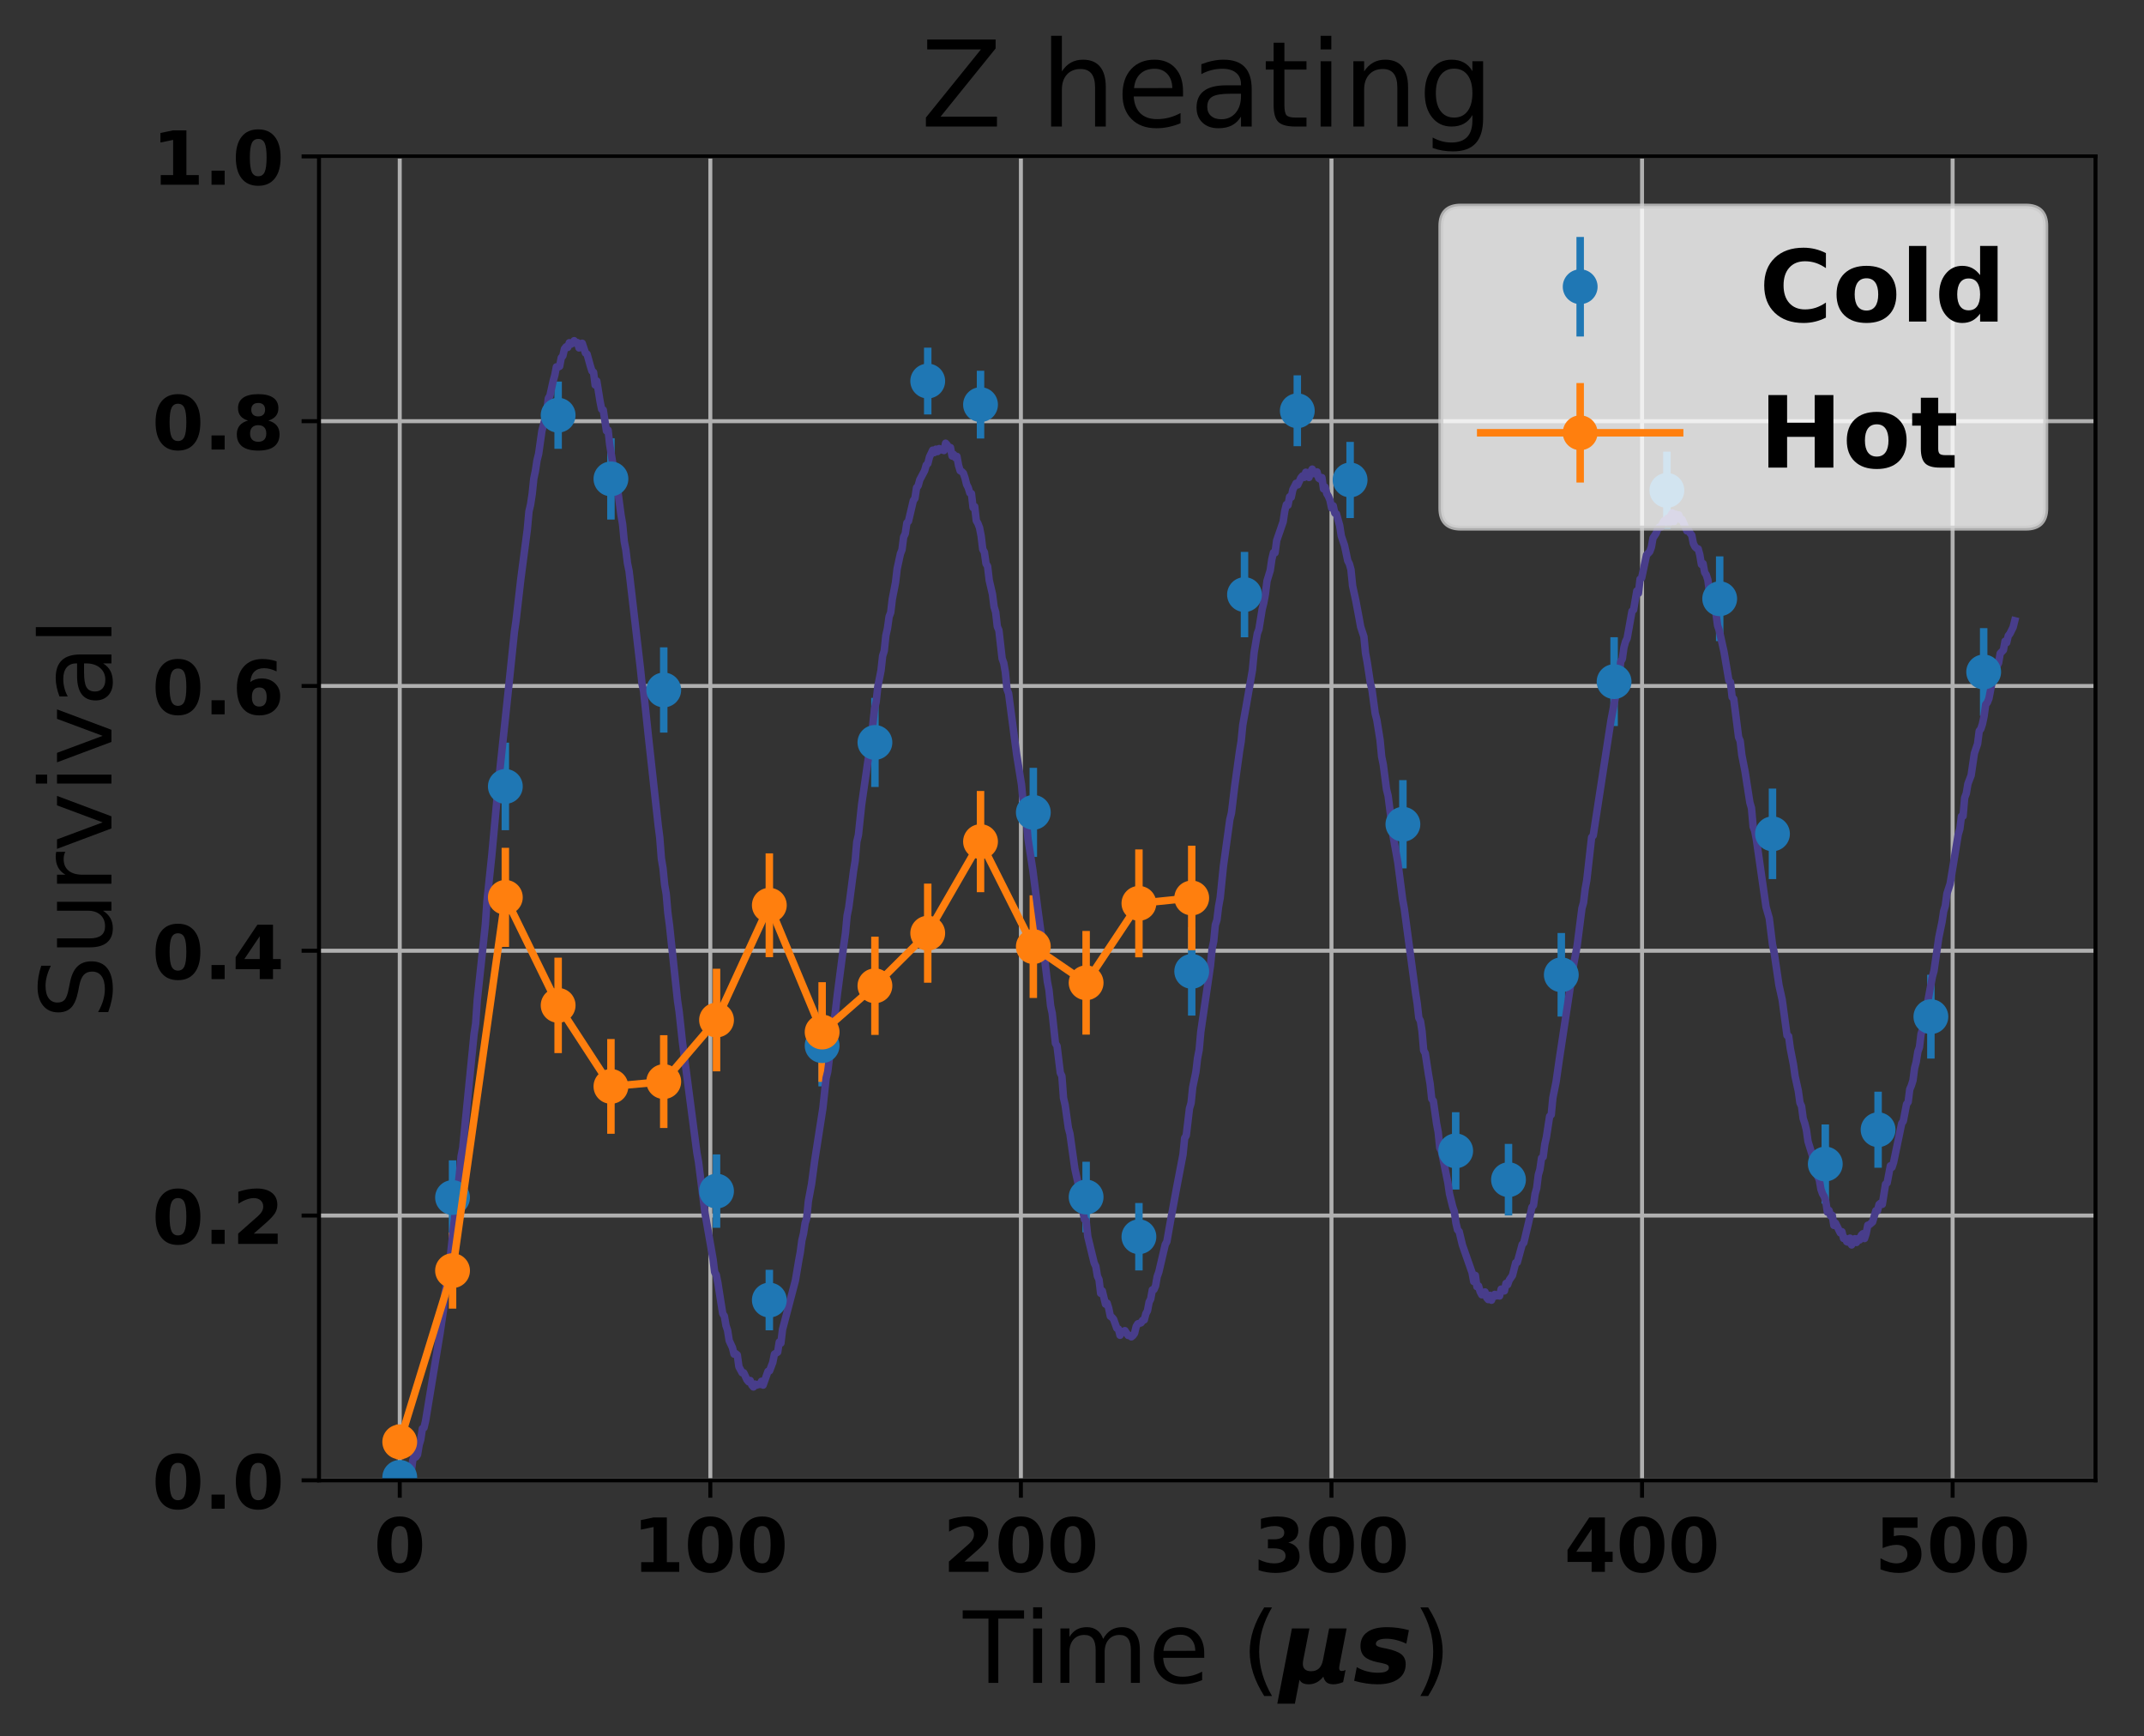 <?xml version="1.0" encoding="utf-8" standalone="no"?>
<!DOCTYPE svg PUBLIC "-//W3C//DTD SVG 1.1//EN"
  "http://www.w3.org/Graphics/SVG/1.1/DTD/svg11.dtd">
<!-- Created with matplotlib (http://matplotlib.org/) -->
<svg height="349pt" version="1.1" viewBox="0 0 431 349" width="431pt" xmlns="http://www.w3.org/2000/svg" xmlns:xlink="http://www.w3.org/1999/xlink">
 <rect x="0" y="0" width="431" height="349" fill="#333333" stroke="none"/>
 <defs>
  <style type="text/css">
*{stroke-linecap:butt;stroke-linejoin:round;}
  </style>
 </defs>
 <g id="figure_1">
  <g id="patch_1">
   <path d="M 0 349.665 
L 431.947 349.665 
L 431.947 0 
L 0 0 
z
" style="fill:none;"/>
  </g>
  <g id="axes_1">
   <g id="patch_2">
    <path d="M 64.127 297.548 
L 421.247 297.548 
L 421.247 31.436 
L 64.127 31.436 
z
" style="fill:none;"/>
   </g>
   <g id="matplotlib.axis_1">
    <g id="xtick_1">
     <g id="line2d_1">
      <path clip-path="url(#pb8726b7de2)" d="M 80.36 297.548 
L 80.36 31.436 
" style="fill:none;stroke:#b0b0b0;stroke-linecap:square;stroke-width:0.8;"/>
     </g>
     <g id="line2d_2">
      <defs>
       <path d="M 0 0 
L 0 3.5 
" id="m005f0a59be" style="stroke:#000000;stroke-width:0.8;"/>
      </defs>
      <g>
       <use style="stroke:#000000;stroke-width:0.8;" x="80.36" xlink:href="#m005f0a59be" y="297.548"/>
      </g>
     </g>
     <g id="text_1">
      <!-- 0 -->
      <defs>
       <path d="M 46 36.531 
Q 46 50.203 43.438 55.781 
Q 40.875 61.375 34.812 61.375 
Q 28.766 61.375 26.172 55.781 
Q 23.578 50.203 23.578 36.531 
Q 23.578 22.703 26.172 17.031 
Q 28.766 11.375 34.812 11.375 
Q 40.828 11.375 43.406 17.031 
Q 46 22.703 46 36.531 
z
M 64.797 36.375 
Q 64.797 18.266 56.984 8.422 
Q 49.172 -1.422 34.812 -1.422 
Q 20.406 -1.422 12.594 8.422 
Q 4.781 18.266 4.781 36.375 
Q 4.781 54.547 12.594 64.375 
Q 20.406 74.219 34.812 74.219 
Q 49.172 74.219 56.984 64.375 
Q 64.797 54.547 64.797 36.375 
z
" id="DejaVuSans-Bold-30"/>
      </defs>
      <g transform="translate(75.142 315.946)scale(0.15 -0.15)">
       <use xlink:href="#DejaVuSans-Bold-30"/>
      </g>
     </g>
    </g>
    <g id="xtick_2">
     <g id="line2d_3">
      <path clip-path="url(#pb8726b7de2)" d="M 142.794 297.548 
L 142.794 31.436 
" style="fill:none;stroke:#b0b0b0;stroke-linecap:square;stroke-width:0.8;"/>
     </g>
     <g id="line2d_4">
      <g>
       <use style="stroke:#000000;stroke-width:0.8;" x="142.794" xlink:href="#m005f0a59be" y="297.548"/>
      </g>
     </g>
     <g id="text_2">
      <!-- 100 -->
      <defs>
       <path d="M 11.719 12.984 
L 28.328 12.984 
L 28.328 60.109 
L 11.281 56.594 
L 11.281 69.391 
L 28.219 72.906 
L 46.094 72.906 
L 46.094 12.984 
L 62.703 12.984 
L 62.703 0 
L 11.719 0 
z
" id="DejaVuSans-Bold-31"/>
      </defs>
      <g transform="translate(127.139 315.946)scale(0.15 -0.15)">
       <use xlink:href="#DejaVuSans-Bold-31"/>
       <use x="69.58" xlink:href="#DejaVuSans-Bold-30"/>
       <use x="139.16" xlink:href="#DejaVuSans-Bold-30"/>
      </g>
     </g>
    </g>
    <g id="xtick_3">
     <g id="line2d_5">
      <path clip-path="url(#pb8726b7de2)" d="M 205.227 297.548 
L 205.227 31.436 
" style="fill:none;stroke:#b0b0b0;stroke-linecap:square;stroke-width:0.8;"/>
     </g>
     <g id="line2d_6">
      <g>
       <use style="stroke:#000000;stroke-width:0.8;" x="205.227" xlink:href="#m005f0a59be" y="297.548"/>
      </g>
     </g>
     <g id="text_3">
      <!-- 200 -->
      <defs>
       <path d="M 28.812 13.812 
L 60.891 13.812 
L 60.891 0 
L 7.906 0 
L 7.906 13.812 
L 34.516 37.312 
Q 38.094 40.531 39.797 43.609 
Q 41.5 46.688 41.5 50 
Q 41.5 55.125 38.062 58.25 
Q 34.625 61.375 28.906 61.375 
Q 24.516 61.375 19.281 59.5 
Q 14.062 57.625 8.109 53.906 
L 8.109 69.922 
Q 14.453 72.016 20.656 73.109 
Q 26.859 74.219 32.812 74.219 
Q 45.906 74.219 53.156 68.453 
Q 60.406 62.703 60.406 52.391 
Q 60.406 46.438 57.328 41.281 
Q 54.25 36.141 44.391 27.484 
z
" id="DejaVuSans-Bold-32"/>
      </defs>
      <g transform="translate(189.572 315.946)scale(0.15 -0.15)">
       <use xlink:href="#DejaVuSans-Bold-32"/>
       <use x="69.58" xlink:href="#DejaVuSans-Bold-30"/>
       <use x="139.16" xlink:href="#DejaVuSans-Bold-30"/>
      </g>
     </g>
    </g>
    <g id="xtick_4">
     <g id="line2d_7">
      <path clip-path="url(#pb8726b7de2)" d="M 267.661 297.548 
L 267.661 31.436 
" style="fill:none;stroke:#b0b0b0;stroke-linecap:square;stroke-width:0.8;"/>
     </g>
     <g id="line2d_8">
      <g>
       <use style="stroke:#000000;stroke-width:0.8;" x="267.661" xlink:href="#m005f0a59be" y="297.548"/>
      </g>
     </g>
     <g id="text_4">
      <!-- 300 -->
      <defs>
       <path d="M 46.578 39.312 
Q 53.953 37.406 57.781 32.688 
Q 61.625 27.984 61.625 20.703 
Q 61.625 9.859 53.312 4.219 
Q 45.016 -1.422 29.109 -1.422 
Q 23.484 -1.422 17.844 -0.516 
Q 12.203 0.391 6.688 2.203 
L 6.688 16.703 
Q 11.969 14.062 17.156 12.719 
Q 22.359 11.375 27.391 11.375 
Q 34.859 11.375 38.844 13.953 
Q 42.828 16.547 42.828 21.391 
Q 42.828 26.375 38.75 28.938 
Q 34.672 31.5 26.703 31.5 
L 19.188 31.5 
L 19.188 43.609 
L 27.094 43.609 
Q 34.188 43.609 37.641 45.828 
Q 41.109 48.047 41.109 52.594 
Q 41.109 56.781 37.734 59.078 
Q 34.375 61.375 28.219 61.375 
Q 23.688 61.375 19.047 60.344 
Q 14.406 59.328 9.812 57.328 
L 9.812 71.094 
Q 15.375 72.656 20.844 73.438 
Q 26.312 74.219 31.594 74.219 
Q 45.797 74.219 52.844 69.547 
Q 59.906 64.891 59.906 55.516 
Q 59.906 49.125 56.531 45.047 
Q 53.172 40.969 46.578 39.312 
z
" id="DejaVuSans-Bold-33"/>
      </defs>
      <g transform="translate(252.006 315.946)scale(0.15 -0.15)">
       <use xlink:href="#DejaVuSans-Bold-33"/>
       <use x="69.58" xlink:href="#DejaVuSans-Bold-30"/>
       <use x="139.16" xlink:href="#DejaVuSans-Bold-30"/>
      </g>
     </g>
    </g>
    <g id="xtick_5">
     <g id="line2d_9">
      <path clip-path="url(#pb8726b7de2)" d="M 330.094 297.548 
L 330.094 31.436 
" style="fill:none;stroke:#b0b0b0;stroke-linecap:square;stroke-width:0.8;"/>
     </g>
     <g id="line2d_10">
      <g>
       <use style="stroke:#000000;stroke-width:0.8;" x="330.094" xlink:href="#m005f0a59be" y="297.548"/>
      </g>
     </g>
     <g id="text_5">
      <!-- 400 -->
      <defs>
       <path d="M 36.812 57.422 
L 16.219 26.906 
L 36.812 26.906 
z
M 33.688 72.906 
L 54.594 72.906 
L 54.594 26.906 
L 64.984 26.906 
L 64.984 13.281 
L 54.594 13.281 
L 54.594 0 
L 36.812 0 
L 36.812 13.281 
L 4.5 13.281 
L 4.5 29.391 
z
" id="DejaVuSans-Bold-34"/>
      </defs>
      <g transform="translate(314.439 315.946)scale(0.15 -0.15)">
       <use xlink:href="#DejaVuSans-Bold-34"/>
       <use x="69.58" xlink:href="#DejaVuSans-Bold-30"/>
       <use x="139.16" xlink:href="#DejaVuSans-Bold-30"/>
      </g>
     </g>
    </g>
    <g id="xtick_6">
     <g id="line2d_11">
      <path clip-path="url(#pb8726b7de2)" d="M 392.528 297.548 
L 392.528 31.436 
" style="fill:none;stroke:#b0b0b0;stroke-linecap:square;stroke-width:0.8;"/>
     </g>
     <g id="line2d_12">
      <g>
       <use style="stroke:#000000;stroke-width:0.8;" x="392.528" xlink:href="#m005f0a59be" y="297.548"/>
      </g>
     </g>
     <g id="text_6">
      <!-- 500 -->
      <defs>
       <path d="M 10.594 72.906 
L 57.328 72.906 
L 57.328 59.078 
L 25.594 59.078 
L 25.594 47.797 
Q 27.734 48.391 29.906 48.703 
Q 32.078 49.031 34.422 49.031 
Q 47.75 49.031 55.172 42.359 
Q 62.594 35.688 62.594 23.781 
Q 62.594 11.969 54.516 5.266 
Q 46.438 -1.422 32.078 -1.422 
Q 25.875 -1.422 19.797 -0.219 
Q 13.719 0.984 7.719 3.422 
L 7.719 18.219 
Q 13.672 14.797 19.016 13.078 
Q 24.359 11.375 29.109 11.375 
Q 35.938 11.375 39.859 14.719 
Q 43.797 18.062 43.797 23.781 
Q 43.797 29.547 39.859 32.859 
Q 35.938 36.188 29.109 36.188 
Q 25.047 36.188 20.453 35.125 
Q 15.875 34.078 10.594 31.891 
z
" id="DejaVuSans-Bold-35"/>
      </defs>
      <g transform="translate(376.873 315.946)scale(0.15 -0.15)">
       <use xlink:href="#DejaVuSans-Bold-35"/>
       <use x="69.58" xlink:href="#DejaVuSans-Bold-30"/>
       <use x="139.16" xlink:href="#DejaVuSans-Bold-30"/>
      </g>
     </g>
    </g>
    <g id="text_7">
     <!-- Time ($\mu s$) -->
     <defs>
      <path d="M -0.297 72.906 
L 61.375 72.906 
L 61.375 64.594 
L 35.5 64.594 
L 35.5 0 
L 25.594 0 
L 25.594 64.594 
L -0.297 64.594 
z
" id="DejaVuSans-54"/>
      <path d="M 9.422 54.688 
L 18.406 54.688 
L 18.406 0 
L 9.422 0 
z
M 9.422 75.984 
L 18.406 75.984 
L 18.406 64.594 
L 9.422 64.594 
z
" id="DejaVuSans-69"/>
      <path d="M 52 44.188 
Q 55.375 50.25 60.062 53.125 
Q 64.75 56 71.094 56 
Q 79.641 56 84.281 50.016 
Q 88.922 44.047 88.922 33.016 
L 88.922 0 
L 79.891 0 
L 79.891 32.719 
Q 79.891 40.578 77.094 44.375 
Q 74.312 48.188 68.609 48.188 
Q 61.625 48.188 57.562 43.547 
Q 53.516 38.922 53.516 30.906 
L 53.516 0 
L 44.484 0 
L 44.484 32.719 
Q 44.484 40.625 41.703 44.406 
Q 38.922 48.188 33.109 48.188 
Q 26.219 48.188 22.156 43.531 
Q 18.109 38.875 18.109 30.906 
L 18.109 0 
L 9.078 0 
L 9.078 54.688 
L 18.109 54.688 
L 18.109 46.188 
Q 21.188 51.219 25.484 53.609 
Q 29.781 56 35.688 56 
Q 41.656 56 45.828 52.969 
Q 50 49.953 52 44.188 
z
" id="DejaVuSans-6d"/>
      <path d="M 56.203 29.594 
L 56.203 25.203 
L 14.891 25.203 
Q 15.484 15.922 20.484 11.062 
Q 25.484 6.203 34.422 6.203 
Q 39.594 6.203 44.453 7.469 
Q 49.312 8.734 54.109 11.281 
L 54.109 2.781 
Q 49.266 0.734 44.188 -0.344 
Q 39.109 -1.422 33.891 -1.422 
Q 20.797 -1.422 13.156 6.188 
Q 5.516 13.812 5.516 26.812 
Q 5.516 40.234 12.766 48.109 
Q 20.016 56 32.328 56 
Q 43.359 56 49.781 48.891 
Q 56.203 41.797 56.203 29.594 
z
M 47.219 32.234 
Q 47.125 39.594 43.094 43.984 
Q 39.062 48.391 32.422 48.391 
Q 24.906 48.391 20.391 44.141 
Q 15.875 39.891 15.188 32.172 
z
" id="DejaVuSans-65"/>
      <path id="DejaVuSans-20"/>
      <path d="M 31 75.875 
Q 24.469 64.656 21.281 53.656 
Q 18.109 42.672 18.109 31.391 
Q 18.109 20.125 21.312 9.062 
Q 24.516 -2 31 -13.188 
L 23.188 -13.188 
Q 15.875 -1.703 12.234 9.375 
Q 8.594 20.453 8.594 31.391 
Q 8.594 42.281 12.203 53.312 
Q 15.828 64.359 23.188 75.875 
z
" id="DejaVuSans-28"/>
      <path d="M -2.688 -20.906 
L 12.016 54.688 
L 29.594 54.688 
L 23.391 22.906 
Q 23.188 21.875 23.094 20.891 
Q 23 19.922 23 19.094 
Q 23 15.531 25.094 13.625 
Q 27.203 11.719 31.203 11.719 
Q 36.188 11.719 39.109 14.453 
Q 42.047 17.188 43.219 22.906 
L 49.422 54.688 
L 67 54.688 
L 59.906 18.109 
Q 59.719 17.094 59.609 16.234 
Q 59.516 15.375 59.516 14.703 
Q 59.516 13.281 60.172 12.594 
Q 60.844 11.922 62.203 11.922 
Q 63.031 11.922 63.984 12.188 
Q 64.938 12.453 65.922 12.984 
L 63.484 0.781 
Q 60.688 -0.344 58.297 -0.875 
Q 55.906 -1.422 53.719 -1.422 
Q 49.422 -1.422 47 0.438 
Q 44.578 2.297 43.609 6.297 
Q 40.578 2.438 36.891 0.5 
Q 33.203 -1.422 28.906 -1.422 
Q 25.297 -1.422 23.016 -0.266 
Q 20.75 0.875 19.672 3.219 
L 14.984 -20.906 
z
" id="DejaVuSans-BoldOblique-3bc"/>
      <path d="M 56 52.984 
L 53.422 39.406 
Q 48.297 41.844 43.219 43.109 
Q 38.141 44.391 33.594 44.391 
Q 28.422 44.391 25.609 43.047 
Q 22.797 41.703 22.797 39.203 
Q 22.797 37.75 24.359 36.859 
Q 25.922 35.984 30.516 35.016 
L 33.688 34.422 
Q 44.281 32.172 48.531 28.625 
Q 52.781 25.094 52.781 18.797 
Q 52.781 9.281 45.312 3.922 
Q 37.844 -1.422 24.422 -1.422 
Q 18.797 -1.422 12.938 -0.531 
Q 7.078 0.344 0.984 2.094 
L 3.609 15.828 
Q 8.344 13.031 13.734 11.609 
Q 19.141 10.203 24.812 10.203 
Q 30.328 10.203 33.109 11.516 
Q 35.891 12.844 35.891 15.375 
Q 35.891 17.141 34.328 18.109 
Q 32.766 19.094 27.875 20.125 
L 24.703 20.703 
Q 15.328 22.656 11.328 26.469 
Q 7.328 30.281 7.328 37.016 
Q 7.328 46.141 14.234 51.062 
Q 21.141 56 33.984 56 
Q 39.594 56 45.031 55.25 
Q 50.484 54.5 56 52.984 
z
" id="DejaVuSans-BoldOblique-73"/>
      <path d="M 8.016 75.875 
L 15.828 75.875 
Q 23.141 64.359 26.781 53.312 
Q 30.422 42.281 30.422 31.391 
Q 30.422 20.453 26.781 9.375 
Q 23.141 -1.703 15.828 -13.188 
L 8.016 -13.188 
Q 14.5 -2 17.703 9.062 
Q 20.906 20.125 20.906 31.391 
Q 20.906 42.672 17.703 53.656 
Q 14.5 64.656 8.016 75.875 
z
" id="DejaVuSans-29"/>
     </defs>
     <g transform="translate(193.587 338.265)scale(0.2 -0.2)">
      <use transform="translate(0 0.016)" xlink:href="#DejaVuSans-54"/>
      <use transform="translate(61.084 0.016)" xlink:href="#DejaVuSans-69"/>
      <use transform="translate(88.867 0.016)" xlink:href="#DejaVuSans-6d"/>
      <use transform="translate(186.279 0.016)" xlink:href="#DejaVuSans-65"/>
      <use transform="translate(247.803 0.016)" xlink:href="#DejaVuSans-20"/>
      <use transform="translate(279.59 0.016)" xlink:href="#DejaVuSans-28"/>
      <use transform="translate(318.604 0.016)" xlink:href="#DejaVuSans-BoldOblique-3bc"/>
      <use transform="translate(392.188 0.016)" xlink:href="#DejaVuSans-BoldOblique-73"/>
      <use transform="translate(451.709 0.016)" xlink:href="#DejaVuSans-29"/>
     </g>
    </g>
   </g>
   <g id="matplotlib.axis_2">
    <g id="ytick_1">
     <g id="line2d_13">
      <path clip-path="url(#pb8726b7de2)" d="M 64.127 297.548 
L 421.247 297.548 
" style="fill:none;stroke:#b0b0b0;stroke-linecap:square;stroke-width:0.8;"/>
     </g>
     <g id="line2d_14">
      <defs>
       <path d="M 0 0 
L -3.5 0 
" id="mc3ce260a5b" style="stroke:#000000;stroke-width:0.8;"/>
      </defs>
      <g>
       <use style="stroke:#000000;stroke-width:0.8;" x="64.127" xlink:href="#mc3ce260a5b" y="297.548"/>
      </g>
     </g>
     <g id="text_8">
      <!-- 0.0 -->
      <defs>
       <path d="M 10.203 18.891 
L 27.781 18.891 
L 27.781 0 
L 10.203 0 
z
" id="DejaVuSans-Bold-2e"/>
      </defs>
      <g transform="translate(30.556 303.247)scale(0.15 -0.15)">
       <use xlink:href="#DejaVuSans-Bold-30"/>
       <use x="69.58" xlink:href="#DejaVuSans-Bold-2e"/>
       <use x="107.568" xlink:href="#DejaVuSans-Bold-30"/>
      </g>
     </g>
    </g>
    <g id="ytick_2">
     <g id="line2d_15">
      <path clip-path="url(#pb8726b7de2)" d="M 64.127 244.326 
L 421.247 244.326 
" style="fill:none;stroke:#b0b0b0;stroke-linecap:square;stroke-width:0.8;"/>
     </g>
     <g id="line2d_16">
      <g>
       <use style="stroke:#000000;stroke-width:0.8;" x="64.127" xlink:href="#mc3ce260a5b" y="244.326"/>
      </g>
     </g>
     <g id="text_9">
      <!-- 0.2 -->
      <g transform="translate(30.556 250.025)scale(0.15 -0.15)">
       <use xlink:href="#DejaVuSans-Bold-30"/>
       <use x="69.58" xlink:href="#DejaVuSans-Bold-2e"/>
       <use x="107.568" xlink:href="#DejaVuSans-Bold-32"/>
      </g>
     </g>
    </g>
    <g id="ytick_3">
     <g id="line2d_17">
      <path clip-path="url(#pb8726b7de2)" d="M 64.127 191.103 
L 421.247 191.103 
" style="fill:none;stroke:#b0b0b0;stroke-linecap:square;stroke-width:0.8;"/>
     </g>
     <g id="line2d_18">
      <g>
       <use style="stroke:#000000;stroke-width:0.8;" x="64.127" xlink:href="#mc3ce260a5b" y="191.103"/>
      </g>
     </g>
     <g id="text_10">
      <!-- 0.4 -->
      <g transform="translate(30.556 196.802)scale(0.15 -0.15)">
       <use xlink:href="#DejaVuSans-Bold-30"/>
       <use x="69.58" xlink:href="#DejaVuSans-Bold-2e"/>
       <use x="107.568" xlink:href="#DejaVuSans-Bold-34"/>
      </g>
     </g>
    </g>
    <g id="ytick_4">
     <g id="line2d_19">
      <path clip-path="url(#pb8726b7de2)" d="M 64.127 137.881 
L 421.247 137.881 
" style="fill:none;stroke:#b0b0b0;stroke-linecap:square;stroke-width:0.8;"/>
     </g>
     <g id="line2d_20">
      <g>
       <use style="stroke:#000000;stroke-width:0.8;" x="64.127" xlink:href="#mc3ce260a5b" y="137.881"/>
      </g>
     </g>
     <g id="text_11">
      <!-- 0.6 -->
      <defs>
       <path d="M 36.188 35.984 
Q 31.25 35.984 28.781 32.781 
Q 26.312 29.594 26.312 23.188 
Q 26.312 16.797 28.781 13.594 
Q 31.25 10.406 36.188 10.406 
Q 41.156 10.406 43.625 13.594 
Q 46.094 16.797 46.094 23.188 
Q 46.094 29.594 43.625 32.781 
Q 41.156 35.984 36.188 35.984 
z
M 59.422 71 
L 59.422 57.516 
Q 54.781 59.719 50.672 60.766 
Q 46.578 61.812 42.672 61.812 
Q 34.281 61.812 29.594 57.141 
Q 24.906 52.484 24.125 43.312 
Q 27.344 45.703 31.094 46.891 
Q 34.859 48.094 39.312 48.094 
Q 50.484 48.094 57.344 41.547 
Q 64.203 35.016 64.203 24.422 
Q 64.203 12.703 56.531 5.641 
Q 48.875 -1.422 35.984 -1.422 
Q 21.781 -1.422 13.984 8.172 
Q 6.203 17.781 6.203 35.406 
Q 6.203 53.469 15.312 63.797 
Q 24.422 74.125 40.281 74.125 
Q 45.312 74.125 50.047 73.344 
Q 54.781 72.562 59.422 71 
z
" id="DejaVuSans-Bold-36"/>
      </defs>
      <g transform="translate(30.556 143.58)scale(0.15 -0.15)">
       <use xlink:href="#DejaVuSans-Bold-30"/>
       <use x="69.58" xlink:href="#DejaVuSans-Bold-2e"/>
       <use x="107.568" xlink:href="#DejaVuSans-Bold-36"/>
      </g>
     </g>
    </g>
    <g id="ytick_5">
     <g id="line2d_21">
      <path clip-path="url(#pb8726b7de2)" d="M 64.127 84.659 
L 421.247 84.659 
" style="fill:none;stroke:#b0b0b0;stroke-linecap:square;stroke-width:0.8;"/>
     </g>
     <g id="line2d_22">
      <g>
       <use style="stroke:#000000;stroke-width:0.8;" x="64.127" xlink:href="#mc3ce260a5b" y="84.659"/>
      </g>
     </g>
     <g id="text_12">
      <!-- 0.8 -->
      <defs>
       <path d="M 34.812 32.625 
Q 29.547 32.625 26.703 29.734 
Q 23.875 26.859 23.875 21.484 
Q 23.875 16.109 26.703 13.25 
Q 29.547 10.406 34.812 10.406 
Q 40.047 10.406 42.828 13.25 
Q 45.609 16.109 45.609 21.484 
Q 45.609 26.906 42.828 29.766 
Q 40.047 32.625 34.812 32.625 
z
M 21.094 38.812 
Q 14.453 40.828 11.078 44.969 
Q 7.719 49.125 7.719 55.328 
Q 7.719 64.547 14.594 69.375 
Q 21.484 74.219 34.812 74.219 
Q 48.047 74.219 54.922 69.406 
Q 61.812 64.594 61.812 55.328 
Q 61.812 49.125 58.422 44.969 
Q 55.031 40.828 48.391 38.812 
Q 55.812 36.766 59.594 32.156 
Q 63.375 27.547 63.375 20.516 
Q 63.375 9.672 56.172 4.125 
Q 48.969 -1.422 34.812 -1.422 
Q 20.609 -1.422 13.359 4.125 
Q 6.109 9.672 6.109 20.516 
Q 6.109 27.547 9.891 32.156 
Q 13.672 36.766 21.094 38.812 
z
M 25.484 53.422 
Q 25.484 49.078 27.906 46.734 
Q 30.328 44.391 34.812 44.391 
Q 39.203 44.391 41.594 46.734 
Q 44 49.078 44 53.422 
Q 44 57.766 41.594 60.078 
Q 39.203 62.406 34.812 62.406 
Q 30.328 62.406 27.906 60.062 
Q 25.484 57.719 25.484 53.422 
z
" id="DejaVuSans-Bold-38"/>
      </defs>
      <g transform="translate(30.556 90.357)scale(0.15 -0.15)">
       <use xlink:href="#DejaVuSans-Bold-30"/>
       <use x="69.58" xlink:href="#DejaVuSans-Bold-2e"/>
       <use x="107.568" xlink:href="#DejaVuSans-Bold-38"/>
      </g>
     </g>
    </g>
    <g id="ytick_6">
     <g id="line2d_23">
      <path clip-path="url(#pb8726b7de2)" d="M 64.127 31.436 
L 421.247 31.436 
" style="fill:none;stroke:#b0b0b0;stroke-linecap:square;stroke-width:0.8;"/>
     </g>
     <g id="line2d_24">
      <g>
       <use style="stroke:#000000;stroke-width:0.8;" x="64.127" xlink:href="#mc3ce260a5b" y="31.436"/>
      </g>
     </g>
     <g id="text_13">
      <!-- 1.0 -->
      <g transform="translate(30.556 37.135)scale(0.15 -0.15)">
       <use xlink:href="#DejaVuSans-Bold-31"/>
       <use x="69.58" xlink:href="#DejaVuSans-Bold-2e"/>
       <use x="107.568" xlink:href="#DejaVuSans-Bold-30"/>
      </g>
     </g>
    </g>
    <g id="text_14">
     <!-- Survival -->
     <defs>
      <path d="M 53.516 70.516 
L 53.516 60.891 
Q 47.906 63.578 42.922 64.891 
Q 37.938 66.219 33.297 66.219 
Q 25.25 66.219 20.875 63.094 
Q 16.5 59.969 16.5 54.203 
Q 16.5 49.359 19.406 46.891 
Q 22.312 44.438 30.422 42.922 
L 36.375 41.703 
Q 47.406 39.594 52.656 34.297 
Q 57.906 29 57.906 20.125 
Q 57.906 9.516 50.797 4.047 
Q 43.703 -1.422 29.984 -1.422 
Q 24.812 -1.422 18.969 -0.25 
Q 13.141 0.922 6.891 3.219 
L 6.891 13.375 
Q 12.891 10.016 18.656 8.297 
Q 24.422 6.594 29.984 6.594 
Q 38.422 6.594 43.016 9.906 
Q 47.609 13.234 47.609 19.391 
Q 47.609 24.75 44.312 27.781 
Q 41.016 30.812 33.5 32.328 
L 27.484 33.5 
Q 16.453 35.688 11.516 40.375 
Q 6.594 45.062 6.594 53.422 
Q 6.594 63.094 13.406 68.656 
Q 20.219 74.219 32.172 74.219 
Q 37.312 74.219 42.625 73.281 
Q 47.953 72.359 53.516 70.516 
z
" id="DejaVuSans-53"/>
      <path d="M 8.5 21.578 
L 8.5 54.688 
L 17.484 54.688 
L 17.484 21.922 
Q 17.484 14.156 20.5 10.266 
Q 23.531 6.391 29.594 6.391 
Q 36.859 6.391 41.078 11.031 
Q 45.312 15.672 45.312 23.688 
L 45.312 54.688 
L 54.297 54.688 
L 54.297 0 
L 45.312 0 
L 45.312 8.406 
Q 42.047 3.422 37.719 1 
Q 33.406 -1.422 27.688 -1.422 
Q 18.266 -1.422 13.375 4.438 
Q 8.5 10.297 8.5 21.578 
z
M 31.109 56 
z
" id="DejaVuSans-75"/>
      <path d="M 41.109 46.297 
Q 39.594 47.172 37.812 47.578 
Q 36.031 48 33.891 48 
Q 26.266 48 22.188 43.047 
Q 18.109 38.094 18.109 28.812 
L 18.109 0 
L 9.078 0 
L 9.078 54.688 
L 18.109 54.688 
L 18.109 46.188 
Q 20.953 51.172 25.484 53.578 
Q 30.031 56 36.531 56 
Q 37.453 56 38.578 55.875 
Q 39.703 55.766 41.062 55.516 
z
" id="DejaVuSans-72"/>
      <path d="M 2.984 54.688 
L 12.5 54.688 
L 29.594 8.797 
L 46.688 54.688 
L 56.203 54.688 
L 35.688 0 
L 23.484 0 
z
" id="DejaVuSans-76"/>
      <path d="M 34.281 27.484 
Q 23.391 27.484 19.188 25 
Q 14.984 22.516 14.984 16.5 
Q 14.984 11.719 18.141 8.906 
Q 21.297 6.109 26.703 6.109 
Q 34.188 6.109 38.703 11.406 
Q 43.219 16.703 43.219 25.484 
L 43.219 27.484 
z
M 52.203 31.203 
L 52.203 0 
L 43.219 0 
L 43.219 8.297 
Q 40.141 3.328 35.547 0.953 
Q 30.953 -1.422 24.312 -1.422 
Q 15.922 -1.422 10.953 3.297 
Q 6 8.016 6 15.922 
Q 6 25.141 12.172 29.828 
Q 18.359 34.516 30.609 34.516 
L 43.219 34.516 
L 43.219 35.406 
Q 43.219 41.609 39.141 45 
Q 35.062 48.391 27.688 48.391 
Q 23 48.391 18.547 47.266 
Q 14.109 46.141 10.016 43.891 
L 10.016 52.203 
Q 14.938 54.109 19.578 55.047 
Q 24.219 56 28.609 56 
Q 40.484 56 46.344 49.844 
Q 52.203 43.703 52.203 31.203 
z
" id="DejaVuSans-61"/>
      <path d="M 9.422 75.984 
L 18.406 75.984 
L 18.406 0 
L 9.422 0 
z
" id="DejaVuSans-6c"/>
     </defs>
     <g transform="translate(22.397 204.811)rotate(-90)scale(0.2 -0.2)">
      <use xlink:href="#DejaVuSans-53"/>
      <use x="63.477" xlink:href="#DejaVuSans-75"/>
      <use x="126.855" xlink:href="#DejaVuSans-72"/>
      <use x="167.969" xlink:href="#DejaVuSans-76"/>
      <use x="227.148" xlink:href="#DejaVuSans-69"/>
      <use x="254.932" xlink:href="#DejaVuSans-76"/>
      <use x="314.111" xlink:href="#DejaVuSans-61"/>
      <use x="375.391" xlink:href="#DejaVuSans-6c"/>
     </g>
    </g>
   </g>
   <g id="LineCollection_1">
    <path clip-path="url(#pb8726b7de2)" d="M 80.36 297.548 
L 80.36 296.366 
" style="fill:none;stroke:#1f77b4;stroke-width:1.5;"/>
    <path clip-path="url(#pb8726b7de2)" d="M 90.974 248.167 
L 90.974 233.238 
" style="fill:none;stroke:#1f77b4;stroke-width:1.5;"/>
    <path clip-path="url(#pb8726b7de2)" d="M 101.587 166.874 
L 101.587 149.271 
" style="fill:none;stroke:#1f77b4;stroke-width:1.5;"/>
    <path clip-path="url(#pb8726b7de2)" d="M 112.201 90.216 
L 112.201 76.692 
" style="fill:none;stroke:#1f77b4;stroke-width:1.5;"/>
    <path clip-path="url(#pb8726b7de2)" d="M 122.815 104.431 
L 122.815 88.086 
" style="fill:none;stroke:#1f77b4;stroke-width:1.5;"/>
    <path clip-path="url(#pb8726b7de2)" d="M 133.429 147.253 
L 133.429 130.115 
" style="fill:none;stroke:#1f77b4;stroke-width:1.5;"/>
    <path clip-path="url(#pb8726b7de2)" d="M 144.042 246.783 
L 144.042 232.039 
" style="fill:none;stroke:#1f77b4;stroke-width:1.5;"/>
    <path clip-path="url(#pb8726b7de2)" d="M 154.656 267.397 
L 154.656 255.232 
" style="fill:none;stroke:#1f77b4;stroke-width:1.5;"/>
    <path clip-path="url(#pb8726b7de2)" d="M 165.27 218.361 
L 165.27 201.992 
" style="fill:none;stroke:#1f77b4;stroke-width:1.5;"/>
    <path clip-path="url(#pb8726b7de2)" d="M 175.883 158.185 
L 175.883 140.282 
" style="fill:none;stroke:#1f77b4;stroke-width:1.5;"/>
    <path clip-path="url(#pb8726b7de2)" d="M 186.497 83.298 
L 186.497 69.884 
" style="fill:none;stroke:#1f77b4;stroke-width:1.5;"/>
    <path clip-path="url(#pb8726b7de2)" d="M 197.111 88.142 
L 197.111 74.523 
" style="fill:none;stroke:#1f77b4;stroke-width:1.5;"/>
    <path clip-path="url(#pb8726b7de2)" d="M 207.725 172.238 
L 207.725 154.338 
" style="fill:none;stroke:#1f77b4;stroke-width:1.5;"/>
    <path clip-path="url(#pb8726b7de2)" d="M 218.338 247.702 
L 218.338 233.508 
" style="fill:none;stroke:#1f77b4;stroke-width:1.5;"/>
    <path clip-path="url(#pb8726b7de2)" d="M 228.952 255.363 
L 228.952 241.814 
" style="fill:none;stroke:#1f77b4;stroke-width:1.5;"/>
    <path clip-path="url(#pb8726b7de2)" d="M 239.566 204.135 
L 239.566 186.356 
" style="fill:none;stroke:#1f77b4;stroke-width:1.5;"/>
    <path clip-path="url(#pb8726b7de2)" d="M 250.179 128.093 
L 250.179 110.938 
" style="fill:none;stroke:#1f77b4;stroke-width:1.5;"/>
    <path clip-path="url(#pb8726b7de2)" d="M 260.793 89.688 
L 260.793 75.441 
" style="fill:none;stroke:#1f77b4;stroke-width:1.5;"/>
    <path clip-path="url(#pb8726b7de2)" d="M 271.407 104.124 
L 271.407 88.821 
" style="fill:none;stroke:#1f77b4;stroke-width:1.5;"/>
    <path clip-path="url(#pb8726b7de2)" d="M 282.02 174.545 
L 282.02 156.805 
" style="fill:none;stroke:#1f77b4;stroke-width:1.5;"/>
    <path clip-path="url(#pb8726b7de2)" d="M 292.634 239.093 
L 292.634 223.555 
" style="fill:none;stroke:#1f77b4;stroke-width:1.5;"/>
    <path clip-path="url(#pb8726b7de2)" d="M 303.248 244.309 
L 303.248 229.929 
" style="fill:none;stroke:#1f77b4;stroke-width:1.5;"/>
    <path clip-path="url(#pb8726b7de2)" d="M 313.862 204.329 
L 313.862 187.535 
" style="fill:none;stroke:#1f77b4;stroke-width:1.5;"/>
    <path clip-path="url(#pb8726b7de2)" d="M 324.475 145.926 
L 324.475 128.087 
" style="fill:none;stroke:#1f77b4;stroke-width:1.5;"/>
    <path clip-path="url(#pb8726b7de2)" d="M 335.089 106.355 
L 335.089 90.783 
" style="fill:none;stroke:#1f77b4;stroke-width:1.5;"/>
    <path clip-path="url(#pb8726b7de2)" d="M 345.703 128.863 
L 345.703 111.826 
" style="fill:none;stroke:#1f77b4;stroke-width:1.5;"/>
    <path clip-path="url(#pb8726b7de2)" d="M 356.316 176.694 
L 356.316 158.508 
" style="fill:none;stroke:#1f77b4;stroke-width:1.5;"/>
    <path clip-path="url(#pb8726b7de2)" d="M 366.93 241.927 
L 366.93 226.013 
" style="fill:none;stroke:#1f77b4;stroke-width:1.5;"/>
    <path clip-path="url(#pb8726b7de2)" d="M 377.544 234.712 
L 377.544 219.435 
" style="fill:none;stroke:#1f77b4;stroke-width:1.5;"/>
    <path clip-path="url(#pb8726b7de2)" d="M 388.158 212.774 
L 388.158 195.927 
" style="fill:none;stroke:#1f77b4;stroke-width:1.5;"/>
    <path clip-path="url(#pb8726b7de2)" d="M 398.771 143.868 
L 398.771 126.253 
" style="fill:none;stroke:#1f77b4;stroke-width:1.5;"/>
   </g>
   <g id="LineCollection_2">
    <path clip-path="url(#pb8726b7de2)" d="M 80.36 293.318 
L 80.36 286.327 
" style="fill:none;stroke:#ff7f0e;stroke-width:1.5;"/>
    <path clip-path="url(#pb8726b7de2)" d="M 90.974 263.036 
L 90.974 247.764 
" style="fill:none;stroke:#ff7f0e;stroke-width:1.5;"/>
    <path clip-path="url(#pb8726b7de2)" d="M 101.587 190.326 
L 101.587 170.411 
" style="fill:none;stroke:#ff7f0e;stroke-width:1.5;"/>
    <path clip-path="url(#pb8726b7de2)" d="M 112.201 211.67 
L 112.201 192.487 
" style="fill:none;stroke:#ff7f0e;stroke-width:1.5;"/>
    <path clip-path="url(#pb8726b7de2)" d="M 122.815 227.891 
L 122.815 208.844 
" style="fill:none;stroke:#ff7f0e;stroke-width:1.5;"/>
    <path clip-path="url(#pb8726b7de2)" d="M 133.429 226.734 
L 133.429 208.073 
" style="fill:none;stroke:#ff7f0e;stroke-width:1.5;"/>
    <path clip-path="url(#pb8726b7de2)" d="M 144.042 215.336 
L 144.042 194.716 
" style="fill:none;stroke:#ff7f0e;stroke-width:1.5;"/>
    <path clip-path="url(#pb8726b7de2)" d="M 154.656 192.383 
L 154.656 171.528 
" style="fill:none;stroke:#ff7f0e;stroke-width:1.5;"/>
    <path clip-path="url(#pb8726b7de2)" d="M 165.27 217.456 
L 165.27 197.426 
" style="fill:none;stroke:#ff7f0e;stroke-width:1.5;"/>
    <path clip-path="url(#pb8726b7de2)" d="M 175.883 208.019 
L 175.883 188.277 
" style="fill:none;stroke:#ff7f0e;stroke-width:1.5;"/>
    <path clip-path="url(#pb8726b7de2)" d="M 186.497 197.527 
L 186.497 177.604 
" style="fill:none;stroke:#ff7f0e;stroke-width:1.5;"/>
    <path clip-path="url(#pb8726b7de2)" d="M 197.111 179.33 
L 197.111 158.992 
" style="fill:none;stroke:#ff7f0e;stroke-width:1.5;"/>
    <path clip-path="url(#pb8726b7de2)" d="M 207.725 200.59 
L 207.725 179.953 
" style="fill:none;stroke:#ff7f0e;stroke-width:1.5;"/>
    <path clip-path="url(#pb8726b7de2)" d="M 218.338 207.956 
L 218.338 187.121 
" style="fill:none;stroke:#ff7f0e;stroke-width:1.5;"/>
    <path clip-path="url(#pb8726b7de2)" d="M 228.952 192.42 
L 228.952 170.728 
" style="fill:none;stroke:#ff7f0e;stroke-width:1.5;"/>
    <path clip-path="url(#pb8726b7de2)" d="M 239.566 191.001 
L 239.566 169.985 
" style="fill:none;stroke:#ff7f0e;stroke-width:1.5;"/>
   </g>
   <g id="line2d_25">
    <path clip-path="url(#pb8726b7de2)" d="M 80.36 297.056 
L 81.009 297.056 
L 81.334 296.66 
L 81.659 296.463 
L 81.983 297.056 
L 82.308 295.031 
L 82.633 296.15 
L 82.957 293.632 
L 83.282 292.538 
L 83.607 292.859 
L 83.931 292.389 
L 84.256 290.435 
L 84.581 289.346 
L 84.905 287.155 
L 85.23 286.97 
L 85.555 285.6 
L 88.476 267.89 
L 89.126 263.449 
L 89.45 259.852 
L 90.1 256.463 
L 92.372 235.813 
L 92.697 232.407 
L 93.022 230.728 
L 95.294 207.877 
L 95.619 205.778 
L 95.943 201.005 
L 97.567 185.831 
L 97.891 181.183 
L 98.865 171.927 
L 100.164 157.818 
L 102.112 139.463 
L 103.411 126.983 
L 103.735 124.769 
L 104.709 116.291 
L 106.008 106.384 
L 106.332 102.813 
L 106.657 101.427 
L 106.982 99.283 
L 107.306 96.188 
L 107.631 94.662 
L 107.956 92.514 
L 108.28 91.232 
L 108.93 86.641 
L 109.904 82.843 
L 110.228 80.078 
L 110.553 79.513 
L 111.202 76.575 
L 111.527 75.425 
L 111.852 73.739 
L 112.176 73.789 
L 112.501 73.623 
L 112.826 71.924 
L 113.15 71.515 
L 113.475 70.122 
L 113.799 69.707 
L 114.124 69.838 
L 114.449 68.889 
L 114.773 69.182 
L 115.098 69.005 
L 115.423 68.482 
L 115.747 68.935 
L 116.072 68.854 
L 116.397 69.928 
L 116.721 69.09 
L 117.046 68.993 
L 117.695 70.958 
L 118.02 71.184 
L 118.669 73.534 
L 118.994 74.565 
L 119.319 74.822 
L 119.643 77.387 
L 119.968 76.584 
L 120.617 80.608 
L 120.942 82.255 
L 121.267 82.398 
L 121.916 86.615 
L 122.241 86.447 
L 122.565 89.348 
L 123.539 95.284 
L 123.864 97.46 
L 124.188 98.624 
L 124.838 103.493 
L 125.162 105.385 
L 125.487 108.815 
L 125.812 110.519 
L 126.136 113.199 
L 126.461 114.782 
L 128.734 134.307 
L 129.058 137.422 
L 129.383 138.902 
L 130.357 148.141 
L 131.655 159.925 
L 132.305 165.819 
L 132.629 168.352 
L 132.954 172.576 
L 133.279 174.508 
L 133.603 177.819 
L 133.928 179.685 
L 134.253 183.469 
L 134.577 185.876 
L 136.201 201.138 
L 136.525 203.34 
L 137.175 209.355 
L 140.097 231.728 
L 140.421 233.555 
L 141.72 243.817 
L 143.343 253.1 
L 143.668 255.711 
L 143.992 256.254 
L 144.317 257.9 
L 144.966 262.028 
L 145.291 264.048 
L 145.616 264.538 
L 145.94 266.428 
L 146.265 267.401 
L 146.59 269.466 
L 147.239 270.87 
L 147.564 272.179 
L 147.888 272.079 
L 148.213 272.339 
L 148.538 274.708 
L 149.187 275.92 
L 149.511 275.933 
L 150.161 277.339 
L 150.485 277.736 
L 150.81 277.477 
L 151.135 278.407 
L 151.459 278.779 
L 151.784 278.207 
L 152.109 278.421 
L 152.433 278.264 
L 152.758 278.278 
L 153.083 277.639 
L 153.407 278.407 
L 154.381 275.653 
L 154.706 275.539 
L 155.355 273.819 
L 155.68 272.19 
L 156.329 271.78 
L 156.654 269.739 
L 156.979 269.977 
L 157.303 267.245 
L 159.9 257.359 
L 160.55 253.479 
L 160.874 251.728 
L 161.199 249.314 
L 161.524 247.971 
L 161.848 245.872 
L 162.173 244.848 
L 162.498 241.445 
L 163.147 237.981 
L 163.796 233.13 
L 165.42 222.762 
L 166.069 216.691 
L 166.394 215.413 
L 167.043 210.105 
L 167.367 206.713 
L 167.692 205.316 
L 168.341 199.796 
L 169.64 189.813 
L 169.965 187.531 
L 170.289 184.044 
L 170.614 182.459 
L 171.588 175.018 
L 171.913 173.031 
L 172.237 169.202 
L 172.562 167.847 
L 173.211 161.717 
L 175.159 148.266 
L 175.809 142.49 
L 176.133 141.062 
L 176.458 138.046 
L 177.107 134.77 
L 177.432 131.837 
L 177.756 130.814 
L 178.081 127.745 
L 178.406 126.31 
L 178.73 123.969 
L 179.055 123.116 
L 179.38 120.382 
L 180.029 117.064 
L 180.354 114.305 
L 181.003 111.318 
L 181.328 110.498 
L 181.652 107.929 
L 181.977 107.277 
L 182.302 105.11 
L 182.626 104.765 
L 183.6 100.618 
L 183.925 100.168 
L 184.25 98.034 
L 184.574 97.637 
L 184.899 96.443 
L 185.873 94.604 
L 186.197 93.483 
L 186.522 93.159 
L 186.847 91.86 
L 187.496 90.483 
L 187.821 90.968 
L 188.145 90.286 
L 188.47 90.765 
L 188.795 90.17 
L 189.119 90.436 
L 189.444 90.422 
L 189.769 90.558 
L 190.093 89.085 
L 190.418 89.445 
L 190.743 90.136 
L 191.067 89.958 
L 191.392 91.658 
L 191.717 91.346 
L 192.041 91.993 
L 192.366 91.738 
L 192.691 93.52 
L 193.015 94.611 
L 193.34 94.797 
L 193.665 95.12 
L 193.989 96.07 
L 194.314 97.375 
L 194.638 98.009 
L 194.963 99.075 
L 195.288 99.212 
L 195.612 102.031 
L 195.937 101.824 
L 196.262 104.648 
L 196.586 105.215 
L 196.911 106.069 
L 197.236 107.734 
L 197.56 110.419 
L 197.885 110.986 
L 198.21 113.281 
L 198.534 113.834 
L 198.859 116.624 
L 199.508 119.417 
L 199.833 121.964 
L 200.158 123.05 
L 200.482 125.928 
L 200.807 126.689 
L 201.456 132.383 
L 201.781 133.265 
L 202.106 135.138 
L 202.43 138.527 
L 202.755 139.385 
L 204.378 151.688 
L 205.352 157.724 
L 205.677 161.286 
L 206.326 164.751 
L 206.651 168.586 
L 207.625 174.889 
L 208.599 182.536 
L 209.248 187.334 
L 209.573 189.266 
L 210.547 197.318 
L 210.871 198.969 
L 211.196 202.161 
L 211.521 203.659 
L 212.17 209.707 
L 212.494 210.243 
L 213.144 215.611 
L 213.468 216.297 
L 213.793 220.716 
L 214.118 222.086 
L 214.767 226.711 
L 215.092 227.924 
L 216.066 234.885 
L 217.364 240.755 
L 217.689 243.562 
L 218.014 245.109 
L 218.338 245.399 
L 218.663 248.525 
L 219.962 253.869 
L 220.286 254.531 
L 220.611 256.5 
L 220.935 257.208 
L 221.26 259.956 
L 221.585 259.463 
L 222.234 262.137 
L 222.559 261.92 
L 222.883 262.973 
L 223.208 264.565 
L 223.533 264.788 
L 223.857 265.163 
L 224.507 266.969 
L 224.831 267.131 
L 225.156 268.393 
L 225.481 267.609 
L 225.805 267.812 
L 226.13 267.459 
L 226.779 268.422 
L 227.104 268.432 
L 227.429 268.707 
L 227.753 268.442 
L 228.078 267.987 
L 228.403 266.63 
L 228.727 266.092 
L 229.377 265.889 
L 229.701 265.382 
L 230.026 265.301 
L 230.35 264.057 
L 230.675 263.458 
L 231 261.721 
L 231.324 261.089 
L 231.649 259.259 
L 231.974 259.197 
L 232.298 258.461 
L 232.623 256.597 
L 232.948 255.697 
L 234.246 250.145 
L 234.571 249.563 
L 235.22 245.878 
L 236.519 238.809 
L 237.818 232.05 
L 238.142 228.772 
L 238.467 228.233 
L 239.116 222.795 
L 239.441 221.7 
L 239.765 218.541 
L 240.415 215.408 
L 240.739 212.684 
L 241.064 211.027 
L 241.389 207.402 
L 243.337 194.074 
L 243.661 190.726 
L 243.986 189.208 
L 244.311 185.904 
L 244.635 184.921 
L 244.96 182.231 
L 245.285 180.484 
L 245.934 174.128 
L 247.233 164.714 
L 247.557 163.403 
L 248.206 158.014 
L 249.18 151.001 
L 249.505 149.003 
L 249.83 145.709 
L 250.479 142.124 
L 251.778 134.66 
L 252.102 131.187 
L 252.752 127.359 
L 253.076 126.481 
L 253.726 122.463 
L 254.05 121.166 
L 254.375 119.403 
L 254.7 116.773 
L 255.349 114.651 
L 255.674 112.409 
L 255.998 111.074 
L 256.323 111.105 
L 256.647 108.644 
L 257.946 104.877 
L 258.271 102.699 
L 258.595 101.416 
L 258.92 101.546 
L 259.245 99.85 
L 259.569 99.956 
L 259.894 98.425 
L 260.543 97.15 
L 260.868 97.46 
L 261.517 96.033 
L 261.842 95.658 
L 262.167 95.964 
L 262.491 94.924 
L 262.816 95.019 
L 263.141 95.97 
L 263.465 94.861 
L 263.79 94.293 
L 264.115 95.19 
L 264.439 95.24 
L 264.764 94.854 
L 265.089 96.114 
L 265.413 96.331 
L 265.738 95.995 
L 266.062 98.264 
L 266.387 97.906 
L 266.712 99.2 
L 267.036 99.749 
L 267.361 100.533 
L 267.686 102.106 
L 268.01 101.662 
L 268.335 103.132 
L 268.66 103.302 
L 269.309 105.628 
L 269.634 107.724 
L 270.283 109.635 
L 270.932 112.697 
L 271.257 113.335 
L 271.582 114.494 
L 271.906 117.751 
L 272.556 120.749 
L 273.205 124.189 
L 273.53 125.989 
L 274.179 127.96 
L 274.503 131.277 
L 274.828 133.015 
L 275.477 137.265 
L 275.802 138.639 
L 276.451 143.423 
L 276.776 144.681 
L 277.425 148.716 
L 277.75 152.081 
L 278.075 153.683 
L 278.724 158.65 
L 279.049 159.961 
L 279.698 165.034 
L 280.023 167.891 
L 280.997 173.314 
L 281.971 180.837 
L 282.295 182.613 
L 284.568 199.604 
L 284.892 201.698 
L 285.217 204.582 
L 285.542 205.203 
L 285.866 207.283 
L 286.191 211.135 
L 286.516 211.719 
L 287.165 215.97 
L 287.49 217.839 
L 287.814 220.869 
L 288.139 221.292 
L 288.788 225.835 
L 289.113 227.544 
L 289.438 230.744 
L 289.762 231.378 
L 291.061 237.709 
L 291.386 239.937 
L 292.035 242.57 
L 292.359 243.52 
L 292.684 245.816 
L 293.009 247.202 
L 293.333 247.546 
L 293.983 250.251 
L 295.931 255.814 
L 296.255 257.589 
L 296.58 256.357 
L 296.905 258.631 
L 297.229 258.477 
L 297.554 259.64 
L 297.879 260.25 
L 298.203 259.82 
L 298.528 259.688 
L 298.853 260.821 
L 299.177 261.211 
L 299.502 260.365 
L 299.827 261.344 
L 300.151 260.485 
L 300.476 260.171 
L 300.801 260.485 
L 301.125 260.22 
L 301.45 260.493 
L 301.774 259.118 
L 302.099 259.173 
L 302.424 259.471 
L 302.748 257.961 
L 303.073 258.205 
L 303.398 257.306 
L 304.047 256.357 
L 304.696 253.813 
L 305.021 253.721 
L 305.995 250.152 
L 306.32 249.803 
L 307.294 245.701 
L 307.943 242.668 
L 308.268 242.275 
L 308.592 239.983 
L 308.917 238.82 
L 309.242 236.15 
L 309.566 235.04 
L 309.891 232.772 
L 310.215 232.539 
L 310.54 230.015 
L 310.865 228.588 
L 311.514 224.382 
L 311.839 224.07 
L 312.163 220.683 
L 312.813 217.451 
L 313.462 212.933 
L 315.41 200.089 
L 316.384 193.633 
L 317.033 190.18 
L 318.007 182.585 
L 318.332 181.435 
L 318.657 178.685 
L 318.981 176.933 
L 319.955 168.307 
L 320.28 167.936 
L 323.851 144.782 
L 325.474 136.316 
L 325.799 132.984 
L 326.124 132.463 
L 326.448 130.148 
L 326.773 128.972 
L 327.098 128.3 
L 328.071 122.861 
L 328.396 122.564 
L 329.045 118.773 
L 329.37 119.24 
L 329.695 116.41 
L 330.019 116.164 
L 330.993 111.552 
L 331.643 110.881 
L 331.967 109.988 
L 332.292 108.159 
L 332.941 107.158 
L 333.266 106.25 
L 333.591 105.931 
L 333.915 105.926 
L 334.24 105.138 
L 334.565 104.648 
L 334.889 104.698 
L 335.214 104.18 
L 335.539 105.104 
L 335.863 103.605 
L 336.188 103.104 
L 336.513 104.837 
L 336.837 103.354 
L 337.162 103.526 
L 337.486 103.51 
L 337.811 104.441 
L 338.136 104.419 
L 339.11 106.706 
L 339.434 106.499 
L 339.759 107.185 
L 340.084 107.567 
L 340.408 109.24 
L 340.733 109.893 
L 341.058 110.203 
L 341.382 110.335 
L 341.707 111.531 
L 342.032 113.452 
L 342.356 113.274 
L 342.681 115.048 
L 343.006 115.564 
L 343.33 116.574 
L 343.655 119.075 
L 344.304 122.259 
L 344.954 123.284 
L 345.278 125.724 
L 345.603 126.67 
L 346.577 131.048 
L 347.551 136.791 
L 347.875 137.126 
L 348.2 140.116 
L 348.525 140.476 
L 349.499 148.174 
L 349.823 148.928 
L 350.148 151.734 
L 350.797 155.05 
L 351.771 161.311 
L 352.096 162.42 
L 352.421 166.147 
L 352.745 167.013 
L 353.07 168.694 
L 353.719 173.217 
L 355.018 182.284 
L 355.667 184.57 
L 356.316 189.846 
L 356.641 191.41 
L 357.615 198.006 
L 358.264 200.937 
L 359.238 208.115 
L 359.563 208.278 
L 359.888 210.695 
L 360.537 214.004 
L 360.862 216.339 
L 361.511 219.297 
L 361.836 221.642 
L 362.16 222.356 
L 362.485 224.829 
L 362.81 225.795 
L 363.134 227.117 
L 363.459 229.418 
L 364.433 232.566 
L 364.757 233.892 
L 365.082 234.674 
L 365.407 236.463 
L 365.731 237.158 
L 366.056 239.039 
L 366.381 239.954 
L 366.705 240.49 
L 367.03 241.468 
L 367.355 243.636 
L 367.679 243.287 
L 368.004 244.396 
L 368.329 244.275 
L 368.653 246.301 
L 368.978 245.841 
L 369.952 247.813 
L 370.277 247.578 
L 370.601 248.924 
L 370.926 248.859 
L 371.251 249.583 
L 371.575 249.684 
L 371.9 248.872 
L 372.225 250.231 
L 372.874 248.976 
L 373.198 249.743 
L 373.523 248.95 
L 373.848 249.229 
L 374.172 248.285 
L 374.497 247.978 
L 374.822 248.943 
L 375.146 247.922 
L 375.471 246.27 
L 375.796 246.17 
L 376.445 245.603 
L 377.094 243.346 
L 377.419 243.382 
L 377.744 242.086 
L 378.068 241.822 
L 378.393 242.069 
L 379.042 238.015 
L 379.367 237.76 
L 380.016 234.324 
L 380.341 234.621 
L 380.666 233.614 
L 382.289 225.815 
L 382.613 225.339 
L 383.263 221.951 
L 383.587 221.498 
L 383.912 218.95 
L 384.237 218.194 
L 384.561 217.148 
L 384.886 214.664 
L 385.211 213.435 
L 385.535 211.399 
L 385.86 210.476 
L 386.185 207.811 
L 386.509 206.836 
L 388.457 196.333 
L 388.782 195.155 
L 389.756 188.394 
L 390.405 185.268 
L 390.73 183.146 
L 391.054 182.081 
L 391.379 179.636 
L 392.028 177.637 
L 393.652 167.737 
L 393.976 166.632 
L 394.301 164.079 
L 394.626 164.05 
L 394.95 160.343 
L 395.275 159.49 
L 395.6 157.553 
L 396.249 155.853 
L 396.898 151.428 
L 397.548 149.511 
L 397.872 146.93 
L 398.197 146.52 
L 398.522 145.516 
L 398.846 143.986 
L 399.171 141.605 
L 399.495 141.221 
L 399.82 140.421 
L 400.794 135.437 
L 401.119 135.046 
L 401.443 133.881 
L 401.768 133.257 
L 402.093 131.344 
L 402.742 130.653 
L 403.067 128.878 
L 403.391 129.167 
L 403.716 127.782 
L 404.041 127.382 
L 404.69 126.075 
L 405.015 124.769 
L 405.015 124.769 
" style="fill:none;stroke:#483d8b;stroke-linecap:square;stroke-width:1.5;"/>
   </g>
   <g id="line2d_26">
    <defs>
     <path d="M 0 3 
C 0.796 3 1.559 2.684 2.121 2.121 
C 2.684 1.559 3 0.796 3 0 
C 3 -0.796 2.684 -1.559 2.121 -2.121 
C 1.559 -2.684 0.796 -3 0 -3 
C -0.796 -3 -1.559 -2.684 -2.121 -2.121 
C -2.684 -1.559 -3 -0.796 -3 0 
C -3 0.796 -2.684 1.559 -2.121 2.121 
C -1.559 2.684 -0.796 3 0 3 
z
" id="mcb2457e3ba" style="stroke:#1f77b4;"/>
    </defs>
    <g clip-path="url(#pb8726b7de2)">
     <use style="fill:#1f77b4;stroke:#1f77b4;" x="80.36" xlink:href="#mcb2457e3ba" y="296.957"/>
     <use style="fill:#1f77b4;stroke:#1f77b4;" x="90.974" xlink:href="#mcb2457e3ba" y="240.703"/>
     <use style="fill:#1f77b4;stroke:#1f77b4;" x="101.587" xlink:href="#mcb2457e3ba" y="158.073"/>
     <use style="fill:#1f77b4;stroke:#1f77b4;" x="112.201" xlink:href="#mcb2457e3ba" y="83.454"/>
     <use style="fill:#1f77b4;stroke:#1f77b4;" x="122.815" xlink:href="#mcb2457e3ba" y="96.258"/>
     <use style="fill:#1f77b4;stroke:#1f77b4;" x="133.429" xlink:href="#mcb2457e3ba" y="138.684"/>
     <use style="fill:#1f77b4;stroke:#1f77b4;" x="144.042" xlink:href="#mcb2457e3ba" y="239.411"/>
     <use style="fill:#1f77b4;stroke:#1f77b4;" x="154.656" xlink:href="#mcb2457e3ba" y="261.314"/>
     <use style="fill:#1f77b4;stroke:#1f77b4;" x="165.27" xlink:href="#mcb2457e3ba" y="210.177"/>
     <use style="fill:#1f77b4;stroke:#1f77b4;" x="175.883" xlink:href="#mcb2457e3ba" y="149.234"/>
     <use style="fill:#1f77b4;stroke:#1f77b4;" x="186.497" xlink:href="#mcb2457e3ba" y="76.591"/>
     <use style="fill:#1f77b4;stroke:#1f77b4;" x="197.111" xlink:href="#mcb2457e3ba" y="81.332"/>
     <use style="fill:#1f77b4;stroke:#1f77b4;" x="207.725" xlink:href="#mcb2457e3ba" y="163.288"/>
     <use style="fill:#1f77b4;stroke:#1f77b4;" x="218.338" xlink:href="#mcb2457e3ba" y="240.605"/>
     <use style="fill:#1f77b4;stroke:#1f77b4;" x="228.952" xlink:href="#mcb2457e3ba" y="248.588"/>
     <use style="fill:#1f77b4;stroke:#1f77b4;" x="239.566" xlink:href="#mcb2457e3ba" y="195.246"/>
     <use style="fill:#1f77b4;stroke:#1f77b4;" x="250.179" xlink:href="#mcb2457e3ba" y="119.516"/>
     <use style="fill:#1f77b4;stroke:#1f77b4;" x="260.793" xlink:href="#mcb2457e3ba" y="82.564"/>
     <use style="fill:#1f77b4;stroke:#1f77b4;" x="271.407" xlink:href="#mcb2457e3ba" y="96.473"/>
     <use style="fill:#1f77b4;stroke:#1f77b4;" x="282.02" xlink:href="#mcb2457e3ba" y="165.675"/>
     <use style="fill:#1f77b4;stroke:#1f77b4;" x="292.634" xlink:href="#mcb2457e3ba" y="231.324"/>
     <use style="fill:#1f77b4;stroke:#1f77b4;" x="303.248" xlink:href="#mcb2457e3ba" y="237.119"/>
     <use style="fill:#1f77b4;stroke:#1f77b4;" x="313.862" xlink:href="#mcb2457e3ba" y="195.932"/>
     <use style="fill:#1f77b4;stroke:#1f77b4;" x="324.475" xlink:href="#mcb2457e3ba" y="137.007"/>
     <use style="fill:#1f77b4;stroke:#1f77b4;" x="335.089" xlink:href="#mcb2457e3ba" y="98.569"/>
     <use style="fill:#1f77b4;stroke:#1f77b4;" x="345.703" xlink:href="#mcb2457e3ba" y="120.345"/>
     <use style="fill:#1f77b4;stroke:#1f77b4;" x="356.316" xlink:href="#mcb2457e3ba" y="167.601"/>
     <use style="fill:#1f77b4;stroke:#1f77b4;" x="366.93" xlink:href="#mcb2457e3ba" y="233.97"/>
     <use style="fill:#1f77b4;stroke:#1f77b4;" x="377.544" xlink:href="#mcb2457e3ba" y="227.074"/>
     <use style="fill:#1f77b4;stroke:#1f77b4;" x="388.158" xlink:href="#mcb2457e3ba" y="204.35"/>
     <use style="fill:#1f77b4;stroke:#1f77b4;" x="398.771" xlink:href="#mcb2457e3ba" y="135.061"/>
    </g>
   </g>
   <g id="line2d_27">
    <path clip-path="url(#pb8726b7de2)" d="M 80.36 289.822 
L 90.974 255.4 
L 101.587 180.368 
L 112.201 202.079 
L 122.815 218.368 
L 133.429 217.403 
L 144.042 205.026 
L 154.656 181.956 
L 165.27 207.441 
L 175.883 198.148 
L 186.497 187.566 
L 197.111 169.161 
L 207.725 190.272 
L 218.338 197.539 
L 228.952 181.574 
L 239.566 180.493 
" style="fill:none;stroke:#ff7f0e;stroke-linecap:square;stroke-width:1.5;"/>
    <defs>
     <path d="M 0 3 
C 0.796 3 1.559 2.684 2.121 2.121 
C 2.684 1.559 3 0.796 3 0 
C 3 -0.796 2.684 -1.559 2.121 -2.121 
C 1.559 -2.684 0.796 -3 0 -3 
C -0.796 -3 -1.559 -2.684 -2.121 -2.121 
C -2.684 -1.559 -3 -0.796 -3 0 
C -3 0.796 -2.684 1.559 -2.121 2.121 
C -1.559 2.684 -0.796 3 0 3 
z
" id="mbbb2a9d153" style="stroke:#ff7f0e;"/>
    </defs>
    <g clip-path="url(#pb8726b7de2)">
     <use style="fill:#ff7f0e;stroke:#ff7f0e;" x="80.36" xlink:href="#mbbb2a9d153" y="289.822"/>
     <use style="fill:#ff7f0e;stroke:#ff7f0e;" x="90.974" xlink:href="#mbbb2a9d153" y="255.4"/>
     <use style="fill:#ff7f0e;stroke:#ff7f0e;" x="101.587" xlink:href="#mbbb2a9d153" y="180.368"/>
     <use style="fill:#ff7f0e;stroke:#ff7f0e;" x="112.201" xlink:href="#mbbb2a9d153" y="202.079"/>
     <use style="fill:#ff7f0e;stroke:#ff7f0e;" x="122.815" xlink:href="#mbbb2a9d153" y="218.368"/>
     <use style="fill:#ff7f0e;stroke:#ff7f0e;" x="133.429" xlink:href="#mbbb2a9d153" y="217.403"/>
     <use style="fill:#ff7f0e;stroke:#ff7f0e;" x="144.042" xlink:href="#mbbb2a9d153" y="205.026"/>
     <use style="fill:#ff7f0e;stroke:#ff7f0e;" x="154.656" xlink:href="#mbbb2a9d153" y="181.956"/>
     <use style="fill:#ff7f0e;stroke:#ff7f0e;" x="165.27" xlink:href="#mbbb2a9d153" y="207.441"/>
     <use style="fill:#ff7f0e;stroke:#ff7f0e;" x="175.883" xlink:href="#mbbb2a9d153" y="198.148"/>
     <use style="fill:#ff7f0e;stroke:#ff7f0e;" x="186.497" xlink:href="#mbbb2a9d153" y="187.566"/>
     <use style="fill:#ff7f0e;stroke:#ff7f0e;" x="197.111" xlink:href="#mbbb2a9d153" y="169.161"/>
     <use style="fill:#ff7f0e;stroke:#ff7f0e;" x="207.725" xlink:href="#mbbb2a9d153" y="190.272"/>
     <use style="fill:#ff7f0e;stroke:#ff7f0e;" x="218.338" xlink:href="#mbbb2a9d153" y="197.539"/>
     <use style="fill:#ff7f0e;stroke:#ff7f0e;" x="228.952" xlink:href="#mbbb2a9d153" y="181.574"/>
     <use style="fill:#ff7f0e;stroke:#ff7f0e;" x="239.566" xlink:href="#mbbb2a9d153" y="180.493"/>
    </g>
   </g>
   <g id="patch_3">
    <path d="M 64.127 297.548 
L 64.127 31.436 
" style="fill:none;stroke:#000000;stroke-linecap:square;stroke-linejoin:miter;stroke-width:0.8;"/>
   </g>
   <g id="patch_4">
    <path d="M 421.247 297.548 
L 421.247 31.436 
" style="fill:none;stroke:#000000;stroke-linecap:square;stroke-linejoin:miter;stroke-width:0.8;"/>
   </g>
   <g id="patch_5">
    <path d="M 64.127 297.548 
L 421.247 297.548 
" style="fill:none;stroke:#000000;stroke-linecap:square;stroke-linejoin:miter;stroke-width:0.8;"/>
   </g>
   <g id="patch_6">
    <path d="M 64.127 31.436 
L 421.247 31.436 
" style="fill:none;stroke:#000000;stroke-linecap:square;stroke-linejoin:miter;stroke-width:0.8;"/>
   </g>
   <g id="text_15">
    <!-- Z heating -->
    <defs>
     <path d="M 5.609 72.906 
L 62.891 72.906 
L 62.891 65.375 
L 16.797 8.297 
L 64.016 8.297 
L 64.016 0 
L 4.5 0 
L 4.5 7.516 
L 50.594 64.594 
L 5.609 64.594 
z
" id="DejaVuSans-5a"/>
     <path d="M 54.891 33.016 
L 54.891 0 
L 45.906 0 
L 45.906 32.719 
Q 45.906 40.484 42.875 44.328 
Q 39.844 48.188 33.797 48.188 
Q 26.516 48.188 22.312 43.547 
Q 18.109 38.922 18.109 30.906 
L 18.109 0 
L 9.078 0 
L 9.078 75.984 
L 18.109 75.984 
L 18.109 46.188 
Q 21.344 51.125 25.703 53.562 
Q 30.078 56 35.797 56 
Q 45.219 56 50.047 50.172 
Q 54.891 44.344 54.891 33.016 
z
" id="DejaVuSans-68"/>
     <path d="M 18.312 70.219 
L 18.312 54.688 
L 36.812 54.688 
L 36.812 47.703 
L 18.312 47.703 
L 18.312 18.016 
Q 18.312 11.328 20.141 9.422 
Q 21.969 7.516 27.594 7.516 
L 36.812 7.516 
L 36.812 0 
L 27.594 0 
Q 17.188 0 13.234 3.875 
Q 9.281 7.766 9.281 18.016 
L 9.281 47.703 
L 2.688 47.703 
L 2.688 54.688 
L 9.281 54.688 
L 9.281 70.219 
z
" id="DejaVuSans-74"/>
     <path d="M 54.891 33.016 
L 54.891 0 
L 45.906 0 
L 45.906 32.719 
Q 45.906 40.484 42.875 44.328 
Q 39.844 48.188 33.797 48.188 
Q 26.516 48.188 22.312 43.547 
Q 18.109 38.922 18.109 30.906 
L 18.109 0 
L 9.078 0 
L 9.078 54.688 
L 18.109 54.688 
L 18.109 46.188 
Q 21.344 51.125 25.703 53.562 
Q 30.078 56 35.797 56 
Q 45.219 56 50.047 50.172 
Q 54.891 44.344 54.891 33.016 
z
" id="DejaVuSans-6e"/>
     <path d="M 45.406 27.984 
Q 45.406 37.75 41.375 43.109 
Q 37.359 48.484 30.078 48.484 
Q 22.859 48.484 18.828 43.109 
Q 14.797 37.75 14.797 27.984 
Q 14.797 18.266 18.828 12.891 
Q 22.859 7.516 30.078 7.516 
Q 37.359 7.516 41.375 12.891 
Q 45.406 18.266 45.406 27.984 
z
M 54.391 6.781 
Q 54.391 -7.172 48.188 -13.984 
Q 42 -20.797 29.203 -20.797 
Q 24.469 -20.797 20.266 -20.094 
Q 16.062 -19.391 12.109 -17.922 
L 12.109 -9.188 
Q 16.062 -11.328 19.922 -12.344 
Q 23.781 -13.375 27.781 -13.375 
Q 36.625 -13.375 41.016 -8.766 
Q 45.406 -4.156 45.406 5.172 
L 45.406 9.625 
Q 42.625 4.781 38.281 2.391 
Q 33.938 0 27.875 0 
Q 17.828 0 11.672 7.656 
Q 5.516 15.328 5.516 27.984 
Q 5.516 40.672 11.672 48.328 
Q 17.828 56 27.875 56 
Q 33.938 56 38.281 53.609 
Q 42.625 51.219 45.406 46.391 
L 45.406 54.688 
L 54.391 54.688 
z
" id="DejaVuSans-67"/>
    </defs>
    <g transform="translate(185.05 25.436)scale(0.24 -0.24)">
     <use xlink:href="#DejaVuSans-5a"/>
     <use x="68.506" xlink:href="#DejaVuSans-20"/>
     <use x="100.293" xlink:href="#DejaVuSans-68"/>
     <use x="163.672" xlink:href="#DejaVuSans-65"/>
     <use x="225.195" xlink:href="#DejaVuSans-61"/>
     <use x="286.475" xlink:href="#DejaVuSans-74"/>
     <use x="325.684" xlink:href="#DejaVuSans-69"/>
     <use x="353.467" xlink:href="#DejaVuSans-6e"/>
     <use x="416.846" xlink:href="#DejaVuSans-67"/>
    </g>
   </g>
   <g id="legend_1">
    <g id="patch_7">
     <path d="M 293.657 106.149 
L 407.247 106.149 
Q 411.247 106.149 411.247 102.149 
L 411.247 45.436 
Q 411.247 41.436 407.247 41.436 
L 293.657 41.436 
Q 289.657 41.436 289.657 45.436 
L 289.657 102.149 
Q 289.657 106.149 293.657 106.149 
z
" style="fill:#ffffff;opacity:0.8;stroke:#cccccc;stroke-linejoin:miter;"/>
    </g>
    <g id="LineCollection_3">
     <path d="M 317.657 67.633 
L 317.657 47.633 
" style="fill:none;stroke:#1f77b4;stroke-width:1.5;"/>
    </g>
    <g id="line2d_28"/>
    <g id="line2d_29">
     <g>
      <use style="fill:#1f77b4;stroke:#1f77b4;" x="317.657" xlink:href="#mcb2457e3ba" y="57.633"/>
     </g>
    </g>
    <g id="text_16">
     <!-- Cold -->
     <defs>
      <path d="M 67 4 
Q 61.812 1.312 56.203 -0.047 
Q 50.594 -1.422 44.484 -1.422 
Q 26.266 -1.422 15.625 8.766 
Q 4.984 18.953 4.984 36.375 
Q 4.984 53.859 15.625 64.031 
Q 26.266 74.219 44.484 74.219 
Q 50.594 74.219 56.203 72.844 
Q 61.812 71.484 67 68.797 
L 67 53.719 
Q 61.766 57.281 56.688 58.938 
Q 51.609 60.594 46 60.594 
Q 35.938 60.594 30.172 54.141 
Q 24.422 47.703 24.422 36.375 
Q 24.422 25.094 30.172 18.641 
Q 35.938 12.203 46 12.203 
Q 51.609 12.203 56.688 13.859 
Q 61.766 15.531 67 19.094 
z
" id="DejaVuSans-Bold-43"/>
      <path d="M 34.422 43.5 
Q 28.609 43.5 25.562 39.328 
Q 22.516 35.156 22.516 27.297 
Q 22.516 19.438 25.562 15.25 
Q 28.609 11.078 34.422 11.078 
Q 40.141 11.078 43.156 15.25 
Q 46.188 19.438 46.188 27.297 
Q 46.188 35.156 43.156 39.328 
Q 40.141 43.5 34.422 43.5 
z
M 34.422 56 
Q 48.531 56 56.469 48.375 
Q 64.406 40.766 64.406 27.297 
Q 64.406 13.812 56.469 6.188 
Q 48.531 -1.422 34.422 -1.422 
Q 20.266 -1.422 12.281 6.188 
Q 4.297 13.812 4.297 27.297 
Q 4.297 40.766 12.281 48.375 
Q 20.266 56 34.422 56 
z
" id="DejaVuSans-Bold-6f"/>
      <path d="M 8.406 75.984 
L 25.875 75.984 
L 25.875 0 
L 8.406 0 
z
" id="DejaVuSans-Bold-6c"/>
      <path d="M 45.609 46.688 
L 45.609 75.984 
L 63.188 75.984 
L 63.188 0 
L 45.609 0 
L 45.609 7.906 
Q 42 3.078 37.641 0.828 
Q 33.297 -1.422 27.594 -1.422 
Q 17.484 -1.422 10.984 6.609 
Q 4.5 14.656 4.5 27.297 
Q 4.5 39.938 10.984 47.969 
Q 17.484 56 27.594 56 
Q 33.25 56 37.625 53.734 
Q 42 51.469 45.609 46.688 
z
M 34.078 11.281 
Q 39.703 11.281 42.656 15.375 
Q 45.609 19.484 45.609 27.297 
Q 45.609 35.109 42.656 39.203 
Q 39.703 43.312 34.078 43.312 
Q 28.516 43.312 25.562 39.203 
Q 22.609 35.109 22.609 27.297 
Q 22.609 19.484 25.562 15.375 
Q 28.516 11.281 34.078 11.281 
z
" id="DejaVuSans-Bold-64"/>
     </defs>
     <g transform="translate(353.657 64.633)scale(0.2 -0.2)">
      <use xlink:href="#DejaVuSans-Bold-43"/>
      <use x="73.389" xlink:href="#DejaVuSans-Bold-6f"/>
      <use x="142.09" xlink:href="#DejaVuSans-Bold-6c"/>
      <use x="176.367" xlink:href="#DejaVuSans-Bold-64"/>
     </g>
    </g>
    <g id="LineCollection_4">
     <path d="M 317.657 96.989 
L 317.657 76.989 
" style="fill:none;stroke:#ff7f0e;stroke-width:1.5;"/>
    </g>
    <g id="line2d_30">
     <path d="M 297.657 86.989 
L 337.657 86.989 
" style="fill:none;stroke:#ff7f0e;stroke-linecap:square;stroke-width:1.5;"/>
    </g>
    <g id="line2d_31">
     <g>
      <use style="fill:#ff7f0e;stroke:#ff7f0e;" x="317.657" xlink:href="#mbbb2a9d153" y="86.989"/>
     </g>
    </g>
    <g id="text_17">
     <!-- Hot -->
     <defs>
      <path d="M 9.188 72.906 
L 27.984 72.906 
L 27.984 45.125 
L 55.719 45.125 
L 55.719 72.906 
L 74.516 72.906 
L 74.516 0 
L 55.719 0 
L 55.719 30.906 
L 27.984 30.906 
L 27.984 0 
L 9.188 0 
z
" id="DejaVuSans-Bold-48"/>
      <path d="M 27.484 70.219 
L 27.484 54.688 
L 45.516 54.688 
L 45.516 42.188 
L 27.484 42.188 
L 27.484 19 
Q 27.484 15.188 29 13.844 
Q 30.516 12.5 35.016 12.5 
L 44 12.5 
L 44 0 
L 29 0 
Q 18.656 0 14.328 4.312 
Q 10.016 8.641 10.016 19 
L 10.016 42.188 
L 1.312 42.188 
L 1.312 54.688 
L 10.016 54.688 
L 10.016 70.219 
z
" id="DejaVuSans-Bold-74"/>
     </defs>
     <g transform="translate(353.657 93.989)scale(0.2 -0.2)">
      <use xlink:href="#DejaVuSans-Bold-48"/>
      <use x="83.691" xlink:href="#DejaVuSans-Bold-6f"/>
      <use x="152.393" xlink:href="#DejaVuSans-Bold-74"/>
     </g>
    </g>
   </g>
  </g>
 </g>
 <defs>
  <clipPath id="pb8726b7de2">
   <rect height="266.112" width="357.12" x="64.127" y="31.436"/>
  </clipPath>
 </defs>
</svg>
